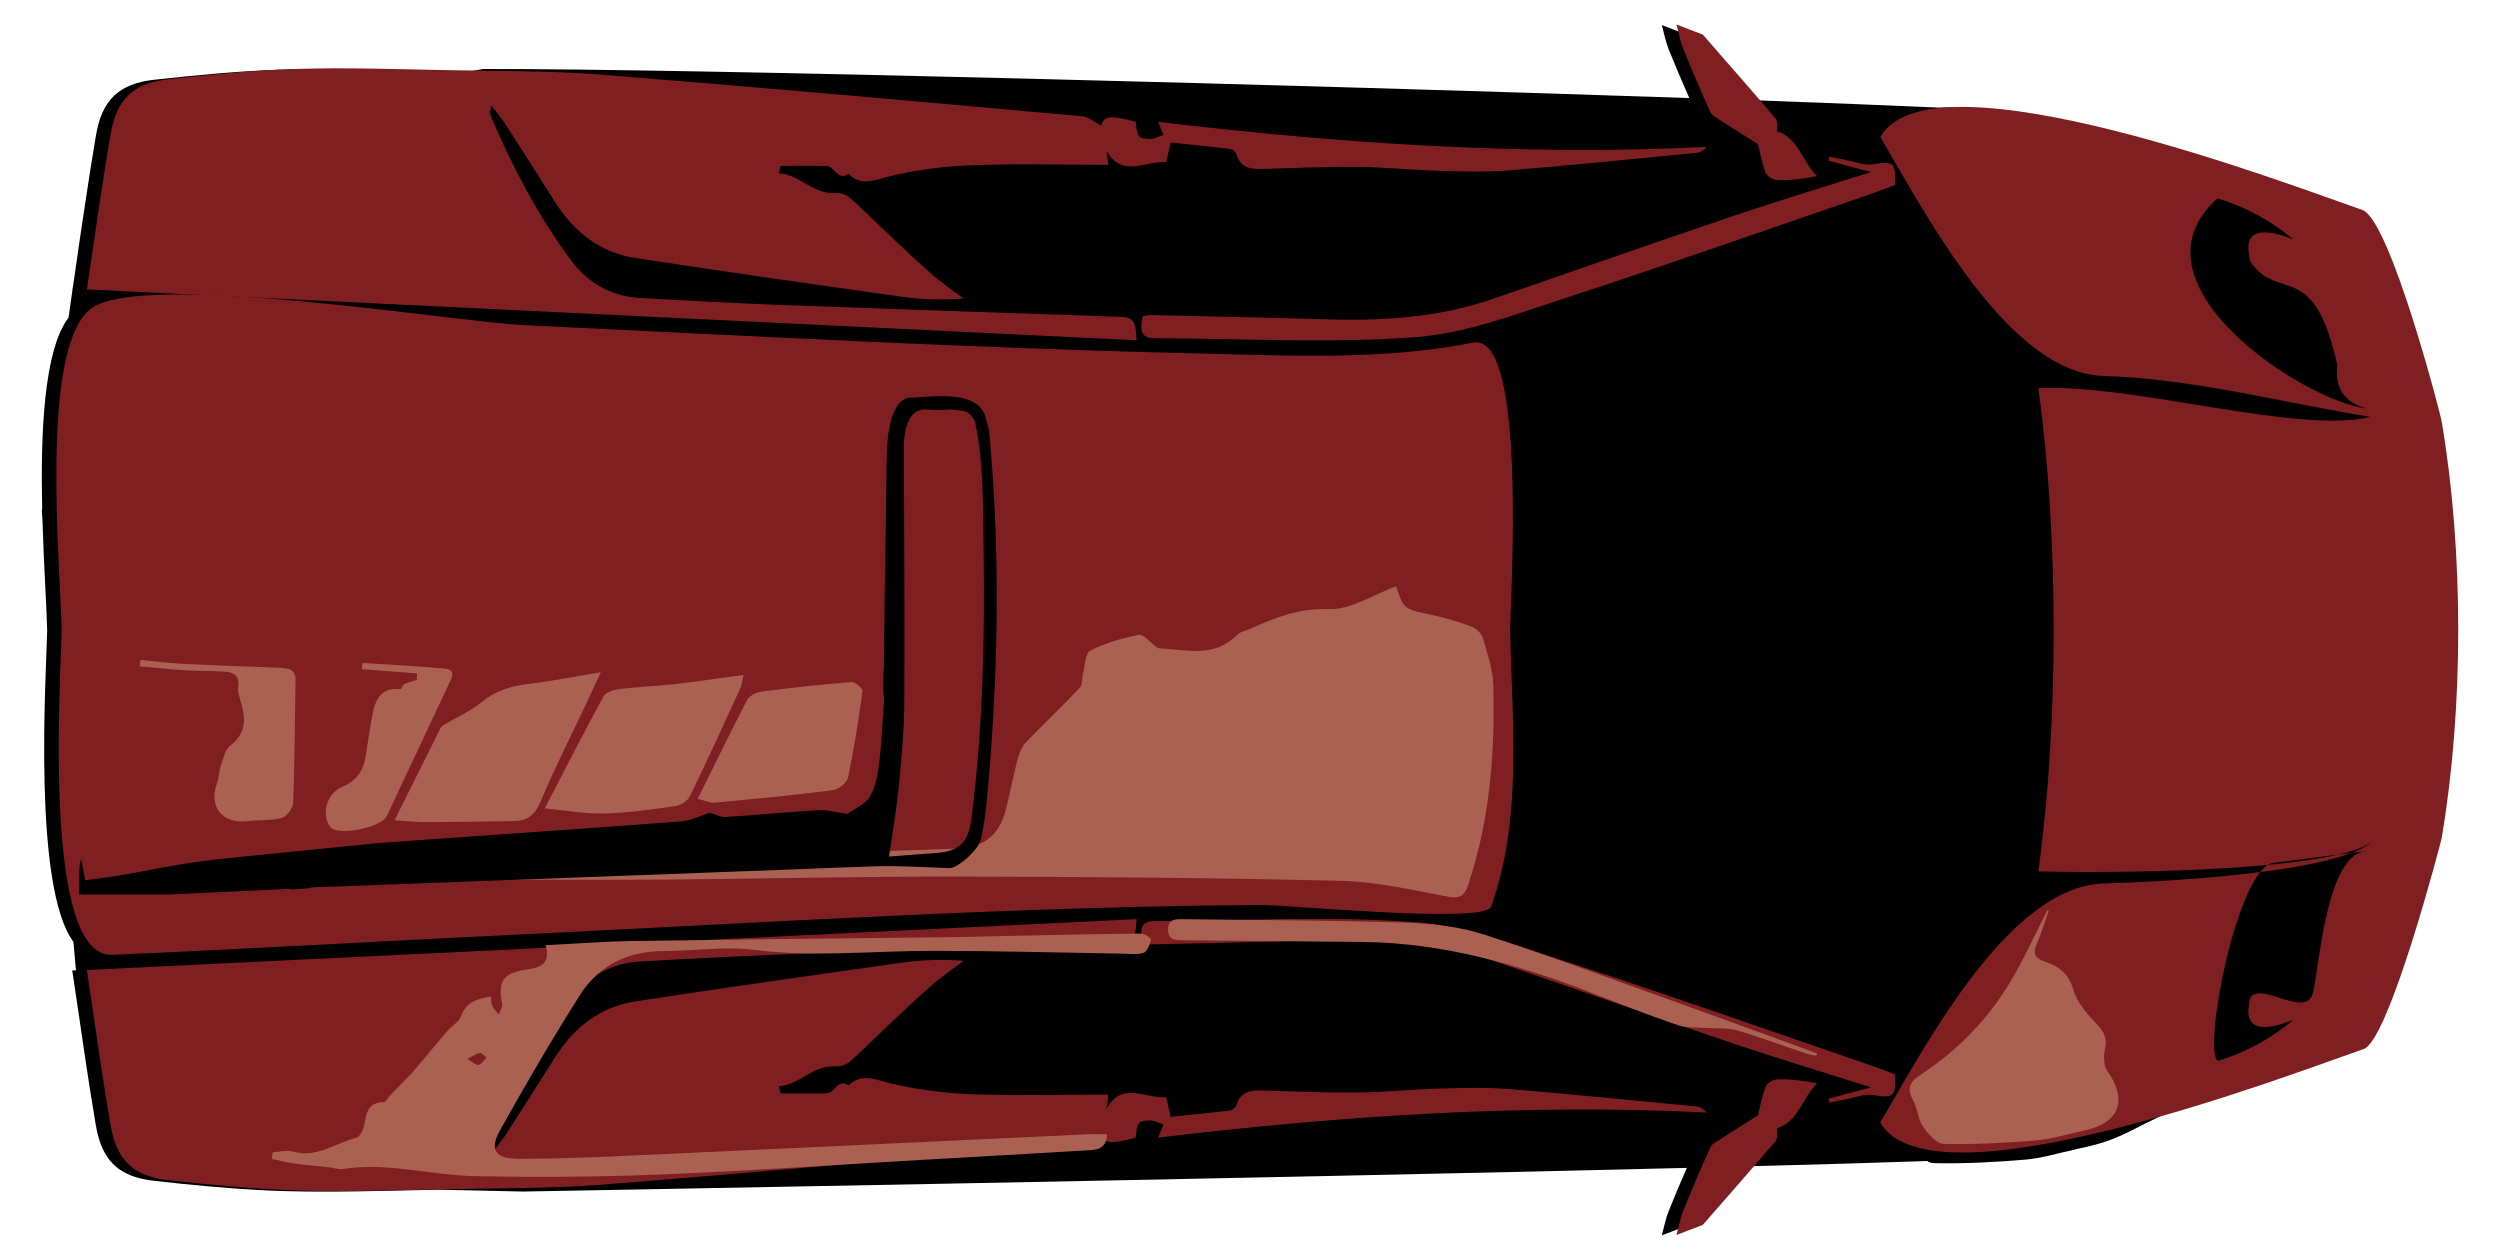 <?xml version="1.0" encoding="utf-8"?>
<!-- Generator: Adobe Illustrator 16.0.4, SVG Export Plug-In . SVG Version: 6.00 Build 0)  -->
<!DOCTYPE svg PUBLIC "-//W3C//DTD SVG 1.1//EN" "http://www.w3.org/Graphics/SVG/1.1/DTD/svg11.dtd">
<svg version="1.1" id="Layer_1" xmlns="http://www.w3.org/2000/svg" xmlns:xlink="http://www.w3.org/1999/xlink" x="0px" y="0px"
	 width="39.312px" height="19.812px" viewBox="0 0 39.312 19.812" enable-background="new 0 0 39.312 19.812" xml:space="preserve">
<g>
	<path d="M0.742,9.912C0.741,9.88,0.741,9.943,0.742,9.912L0.742,9.912z"/>
	<path d="M1.155,14.811c0.014,0.155,0.026,0.305,0.039,0.447c-0.02,0.001-0.037,0.002-0.058,0.003
		c0.068,0.448,0.133,0.896,0.198,1.34c0.001,0.002,0.001,0.006,0.001,0.008c0.001,0.002,0.001,0.003,0.001,0.004
		c0.054,0.363,0.11,0.726,0.172,1.087c0.096,0.556,0.362,0.809,0.922,0.869c0.145,0.017,0.289,0.031,0.435,0.047l0,0h0.001
		c0.536,0.054,1.073,0.099,1.61,0.114c0.773,0.022,1.549-0.005,2.323-0.02c0.038-0.001,0.077-0.001,0.115-0.002l1.312,0.029
		c0,0,11.386-0.201,18.3-0.372c-0.1,0.225-0.195,0.451-0.287,0.681c-0.049,0.122-0.072,0.253-0.107,0.38
		c0.138-0.053,0.274-0.105,0.41-0.158c0.007-0.003,0.013-0.011,0.019-0.017c0.264-0.302,0.527-0.604,0.789-0.907
		c1.187-0.031,2.203-0.06,2.955-0.087c0.032,0.02,0.064,0.032,0.095,0.033c0.481,0.011,0.968-0.014,1.448-0.055
		c0.261-0.021,0.517-0.103,0.774-0.157c0.018-0.004,0.033-0.01,0.05-0.014c0.817-0.158,0.886-0.396,1.867-0.739
		c0.191-0.061,0.378-0.12,0.558-0.181c0.03-0.009,0.061-0.019,0.09-0.028c0.799-0.267,1.449-0.509,1.754-0.613
		c0.4-0.139,1.22-3.282,1.223-3.312c0.348-2.049,0.348-4.513,0-6.562c-0.009-0.074-0.802-3.148-1.244-3.319
		c-0.727-0.249-3.426-1.278-5.418-1.553c-0.011-0.001-0.023-0.003-0.042-0.005c-0.354-0.047-0.685-0.07-0.978-0.06
		c-0.723-0.033-1.778-0.075-3.05-0.121c-0.288-0.335-0.579-0.669-0.871-1.002c-0.007-0.007-0.012-0.015-0.019-0.017
		c-0.137-0.054-0.272-0.106-0.41-0.158c0.035,0.127,0.059,0.258,0.107,0.38c0.104,0.259,0.213,0.514,0.325,0.768
		C20.549,1.337,10.823,1.078,7.597,1.085c0,0-0.074,0.013-0.208,0.037C7.194,1.12,6.997,1.118,6.801,1.113
		c-0.774-0.015-1.55-0.042-2.323-0.02c-0.684,0.02-1.365,0.086-2.046,0.16c-0.56,0.062-0.826,0.313-0.922,0.87
		C1.448,2.49,1.39,2.856,1.336,3.223c0,0.001,0,0.001,0,0.001C1.294,3.491,1.233,3.911,1.164,4.393
		C1.156,4.45,1.148,4.506,1.138,4.562c0.001,0,0.001,0,0.001,0c-0.02,0.141-0.04,0.285-0.061,0.432
		c-0.39,0.513-0.441,1.823-0.415,3.005C0.66,8.026,0.658,8.042,0.658,8.042s0.004,0.06,0.011,0.169
		C0.69,8.918,0.734,9.555,0.742,9.912C0.724,10.663,0.513,13.944,1.155,14.811z M37.127,13.195
		c-0.009,0.012-0.021,0.022-0.032,0.032c0-0.001,0-0.001,0-0.002C37.107,13.216,37.119,13.206,37.127,13.195z"/>
</g>
<path fill="#7F1F21" d="M1.739,2.112c0.095-0.555,0.36-0.808,0.921-0.868c0.679-0.075,1.362-0.142,2.045-0.161
	c0.774-0.022,1.55,0.005,2.324,0.02C7.844,1.119,8.661,1.11,9.471,1.175c2.517,0.2,5.029,0.427,7.542,0.653
	c0.109,0.01,0.21,0.101,0.304,0.148c0.032-0.151,0.132-0.172,0.542-0.062c0.022,0.24,0.034,0.264,0.217,0.272
	c0.072,0.003,0.146-0.042,0.219-0.064c-0.028-0.07-0.057-0.141-0.083-0.206c2.831,0.336,5.716,0.539,8.623,0.394
	c-0.047,0.056-0.098,0.088-0.153,0.093c-0.983,0.096-1.967,0.196-2.95,0.276c-0.368,0.029-0.74,0.017-1.11,0.007
	c-0.427-0.012-0.854-0.058-1.281-0.062c-0.502-0.004-1.005,0.019-1.507,0.033c-0.182,0.005-0.335-0.027-0.392-0.235
	c-0.011-0.035-0.064-0.076-0.103-0.081c-0.31-0.037-0.62-0.067-0.931-0.099c-0.027,0.116-0.048,0.209-0.07,0.308
	c-0.329-0.023-0.694,0.256-0.938-0.179c0.009,0.066,0.018,0.135,0.029,0.221c-0.734,0-1.452-0.021-2.169,0.007
	c-0.424,0.017-0.853,0.073-1.265,0.172c-0.237,0.057-0.443,0.164-0.653-0.035c-0.172,0.115-0.217-0.122-0.342-0.125
	c-0.241-0.007-0.481-0.002-0.724-0.002c-0.011,0.039-0.021,0.077-0.03,0.116c0.33,0.018,0.526,0.326,0.875,0.31
	c0.076-0.005,0.172,0.019,0.228,0.065c0.182,0.152,0.346,0.323,0.518,0.485c0.252,0.236,0.5,0.478,0.76,0.706
	c0.165,0.146,0.35,0.271,0.524,0.404c-0.322,0.022-0.627,0.019-0.928-0.023c-1.41-0.198-2.82-0.398-4.229-0.614
	C9.441,3.973,9.03,3.653,8.733,3.184c-0.257-0.402-0.512-0.808-0.771-1.21C7.891,1.865,7.805,1.763,7.727,1.66
	c-0.03,0.081-0.022,0.136-0.001,0.186c0.337,0.79,0.735,1.548,1.247,2.24c0.276,0.373,0.648,0.578,1.114,0.602
	c0.716,0.036,1.433,0.079,2.148,0.106c1.804,0.066,3.607,0.128,5.412,0.189c0.22,0.009,0.209,0.16,0.226,0.368
	c-5.496-0.266-10.975-0.532-16.507-0.8C1.49,3.733,1.599,2.921,1.739,2.112z"/>
<path fill="#7F1F21" d="M18.092,4.955c0.907,0.021,1.814,0.036,2.721,0.065c0.896,0.03,1.781-0.021,2.637-0.312
	c1.27-0.436,2.536-0.883,3.807-1.313c0.709-0.24,1.428-0.456,2.165-0.689c-0.232-0.062-0.452-0.121-0.67-0.18
	c0.006-0.02,0.011-0.041,0.018-0.062c0.095,0.019,0.188,0.04,0.283,0.058c0.128,0.024,0.262,0.082,0.384,0.063
	c0.344-0.053,0.373-0.038,0.363,0.322c-0.12,0.045-0.241,0.095-0.365,0.137c-1.604,0.55-3.201,1.115-4.813,1.64
	c-0.779,0.254-1.574,0.561-2.378,0.619c-1.354,0.099-2.718,0.019-4.078,0.016c-0.269,0-0.225-0.168-0.197-0.347
	C18.013,4.965,18.053,4.953,18.092,4.955z"/>
<path fill="#7F1F21" d="M27.34,2.074c-0.094-0.06-0.189-0.116-0.282-0.179c-0.059-0.04-0.139-0.076-0.164-0.134
	c-0.15-0.329-0.29-0.661-0.426-0.996c-0.048-0.122-0.071-0.253-0.106-0.38c0.137,0.053,0.273,0.105,0.41,0.158
	c0.007,0.003,0.013,0.011,0.018,0.017c0.378,0.434,0.759,0.865,1.13,1.303c0.04,0.048,0.019,0.146,0.022,0.199
	c0.343,0.112,0.398,0.484,0.632,0.708c-0.217,0.044-0.419,0.067-0.621,0.063c-0.066-0.001-0.168-0.06-0.189-0.116
	c-0.062-0.166-0.094-0.344-0.119-0.45C27.504,2.178,27.423,2.126,27.34,2.074z"/>
<path fill="#7F1F21" d="M1.738,17.69c0.095,0.557,0.36,0.809,0.921,0.87c0.679,0.074,1.362,0.141,2.045,0.16
	c0.774,0.022,1.55-0.005,2.324-0.02c0.814-0.017,1.632-0.009,2.442-0.072c2.517-0.199,5.029-0.427,7.542-0.653
	c0.108-0.009,0.209-0.1,0.305-0.147c0.032,0.151,0.132,0.172,0.542,0.062c0.022-0.241,0.034-0.264,0.217-0.272
	c0.072-0.003,0.146,0.042,0.219,0.064c-0.028,0.07-0.057,0.14-0.083,0.206c2.831-0.336,5.716-0.539,8.623-0.394
	c-0.047-0.056-0.098-0.088-0.153-0.094c-0.983-0.095-1.967-0.195-2.95-0.275c-0.368-0.029-0.74-0.018-1.11-0.007
	c-0.427,0.012-0.854,0.058-1.281,0.062c-0.502,0.005-1.005-0.019-1.507-0.033c-0.182-0.005-0.335,0.027-0.392,0.235
	c-0.011,0.035-0.064,0.076-0.103,0.081c-0.31,0.037-0.62,0.066-0.931,0.099c-0.027-0.117-0.048-0.209-0.07-0.308
	c-0.329,0.022-0.694-0.256-0.938,0.179c0.009-0.066,0.018-0.135,0.029-0.221c-0.734,0-1.452,0.02-2.169-0.007
	c-0.424-0.017-0.853-0.073-1.265-0.172c-0.237-0.057-0.443-0.164-0.653,0.034c-0.172-0.114-0.217,0.122-0.342,0.125
	c-0.241,0.008-0.481,0.002-0.724,0.002c-0.011-0.038-0.021-0.076-0.03-0.115c0.33-0.018,0.526-0.326,0.875-0.31
	c0.076,0.004,0.172-0.019,0.228-0.065c0.182-0.152,0.346-0.323,0.518-0.485c0.252-0.237,0.5-0.478,0.76-0.706
	c0.165-0.146,0.35-0.271,0.524-0.405c-0.322-0.022-0.627-0.018-0.928,0.024c-1.41,0.198-2.82,0.397-4.229,0.614
	C9.441,15.831,9.03,16.15,8.733,16.62c-0.257,0.402-0.512,0.808-0.771,1.21c-0.071,0.109-0.157,0.211-0.235,0.315
	c-0.03-0.081-0.022-0.136-0.001-0.186c0.337-0.79,0.735-1.547,1.247-2.24c0.276-0.373,0.648-0.578,1.114-0.602
	c0.716-0.036,1.433-0.079,2.148-0.106c1.804-0.068,3.607-0.129,5.412-0.191c0.22-0.008,0.209-0.159,0.226-0.367
	c-5.496,0.266-10.975,0.531-16.507,0.8C1.49,16.07,1.599,16.884,1.738,17.69z"/>
<path fill="#7F1F21" d="M18.092,14.85c0.907-0.021,1.814-0.036,2.721-0.065c0.896-0.031,1.781,0.02,2.637,0.312
	c1.27,0.435,2.536,0.882,3.807,1.313c0.709,0.238,1.428,0.455,2.165,0.688c-0.232,0.062-0.452,0.121-0.67,0.179
	c0.006,0.021,0.011,0.041,0.018,0.062c0.095-0.02,0.188-0.04,0.283-0.058c0.128-0.024,0.262-0.082,0.384-0.063
	c0.344,0.053,0.373,0.038,0.363-0.322c-0.12-0.045-0.241-0.095-0.365-0.137c-1.604-0.55-3.201-1.115-4.813-1.64
	c-0.779-0.254-1.574-0.561-2.378-0.619c-1.354-0.1-2.718-0.02-4.078-0.017c-0.269,0-0.225,0.168-0.197,0.348
	C18.013,14.84,18.053,14.851,18.092,14.85z"/>
<path fill="#7F1F21" d="M27.34,17.731c-0.094,0.06-0.189,0.116-0.282,0.179c-0.059,0.039-0.139,0.075-0.164,0.134
	c-0.15,0.329-0.29,0.662-0.426,0.996c-0.048,0.122-0.071,0.253-0.106,0.38c0.137-0.053,0.273-0.105,0.41-0.158
	c0.007-0.003,0.013-0.011,0.018-0.017c0.378-0.434,0.759-0.864,1.13-1.304c0.04-0.047,0.019-0.146,0.022-0.198
	c0.343-0.112,0.398-0.484,0.632-0.708c-0.217-0.044-0.419-0.067-0.621-0.063c-0.066,0.001-0.168,0.059-0.189,0.116
	c-0.062,0.166-0.094,0.344-0.119,0.45C27.504,17.626,27.423,17.678,27.34,17.731z"/>
<g>
	<path fill="#7F1F21" d="M0.97,9.901c-0.019,0.872-0.301,5.162,0.795,5.114c2.158-0.095,4.312-0.22,6.469-0.324
		c3.855-0.186,7.724-0.435,11.585-0.46c0.441-0.003,3.529,0.298,3.627,0.029c0.498-1.386,0.332-2.918,0.299-4.359
		c0.012-0.529,0.267-4.68-0.579-4.513c-1.438,0.286-2.952,0.202-4.41,0.168C15.248,5.473,11.739,5.28,8.234,5.112
		C7.12,5.059,2.223,4.245,1.427,4.856C0.622,5.475,0.948,8.87,0.97,9.901C0.97,9.934,0.97,9.871,0.97,9.901z"/>
	<path fill="#7F1F21" d="M32.054,6.102c0.32,2.377,0.32,5.223,0,7.599c0.82,0.031,4.835,0.033,5.303-0.516
		c-0.483,0.568-3.627,0.688-4.278,0.708c-1.479,0.045-2.769,2.487-3.512,3.757c0.806,1.42,6.496-0.773,7.603-1.155
		c0.401-0.14,1.22-3.282,1.224-3.312c0.348-2.049,0.348-4.514,0-6.562c-0.01-0.075-0.803-3.149-1.244-3.319
		c-1.107-0.379-6.778-2.566-7.582-1.148c0.743,1.271,2.032,3.714,3.512,3.758c1.402,0.042,2.812,0.419,4.196,0.644
		C36.12,6.83,33.606,6.042,32.054,6.102z M36.754,5.744c-0.043,0.357,0.11,0.584,0.46,0.679c-0.959-0.103-3.851-1.965-2.343-3.304
		c0.441,0.135,0.838,0.35,1.192,0.646c-0.575-0.226-0.8-0.107-0.674,0.354C35.839,4.764,36.383,4.054,36.754,5.744
		C36.818,6.034,36.638,5.221,36.754,5.744z M35.75,13.569c0.488-0.062,0.977-0.125,1.463-0.188
		c-0.638,0.049-0.734,1.802-0.844,2.235c-0.104,0.406-0.808-0.179-0.98,0.068c-0.126,0.462,0.099,0.581,0.674,0.354
		c-0.354,0.296-0.751,0.511-1.192,0.646C34.636,16.477,35.193,13.625,35.75,13.569C36.232,13.522,35.507,13.594,35.75,13.569z"/>
	<path fill="#7F1F21" d="M32.041,6.017l0.014,0.085C32.052,6.075,32.047,6.046,32.041,6.017z"/>
	<path fill="#7F1F21" d="M32.041,13.787c0.006-0.028,0.011-0.058,0.014-0.086L32.041,13.787z"/>
</g>
<path fill="#AA6152" d="M9.426,13.65c0.367-0.034,0.732,0.025,1.105-0.104c0.291-0.102,0.636-0.046,0.957-0.06
	c1.171-0.049,2.343-0.104,3.514-0.141c0.451-0.014,0.707-0.182,0.818-0.625c0.065-0.263,0.116-0.53,0.184-0.792
	c0.024-0.091,0.067-0.19,0.13-0.256c0.278-0.291,0.571-0.568,0.848-0.86c0.045-0.049,0.029-0.152,0.05-0.229
	c0.032-0.123,0.037-0.315,0.114-0.354c0.237-0.118,0.5-0.194,0.76-0.246c0.073-0.014,0.174,0.115,0.262,0.178
	c0.021,0.014,0.042,0.033,0.064,0.034c0.42,0.02,0.859,0.156,1.219-0.21c0.052-0.053,0.143-0.065,0.216-0.1
	c0.39-0.178,0.765-0.323,1.228-0.307c0.348,0.013,0.703-0.229,1.057-0.358c0.124,0.363,0.125,0.357,0.553,0.447
	c0.214,0.046,0.426,0.108,0.632,0.185c0.074,0.028,0.159,0.107,0.181,0.181c0.07,0.241,0.156,0.49,0.164,0.738
	c0.028,1.068-0.053,2.124-0.396,3.146c-0.06,0.18-0.138,0.216-0.322,0.182c-0.552-0.101-1.105-0.234-1.662-0.248
	c-2.004-0.048-4.008-0.064-6.011-0.067c-1.54-0.003-3.079,0.034-4.619,0.047c-1.017,0.008-2.033,0.001-2.948,0.001
	C8.086,13.779,8.756,13.716,9.426,13.65z"/>
<path fill="#AA6152" d="M9.904,14.797c1.74-0.025,3.479-0.042,5.22-0.063c0.206-0.003,0.412-0.01,0.618-0.014
	c0.734-0.015,1.468-0.032,2.201-0.04c0.055-0.001,0.163,0.077,0.158,0.095c-0.021,0.078-0.06,0.188-0.118,0.208
	c-0.104,0.034-0.227,0.015-0.342,0.013c-0.986-0.016-1.975-0.044-2.963-0.044c-0.937-0.002-1.871,0.104-2.812-0.015
	c-0.473-0.059-0.963,0.017-1.445,0.019c-0.555,0.003-1.006,0.227-1.298,0.686c-0.442,0.694-0.854,1.406-1.256,2.124
	c-0.178,0.317-0.079,0.457,0.294,0.456c0.512-0.001,1.023-0.017,1.534-0.04c2.472-0.113,4.943-0.23,7.415-0.346
	c0.094-0.004,0.188,0,0.299,0c-0.013,0.237-0.164,0.244-0.299,0.252c-0.872,0.052-1.744,0.102-2.617,0.151
	c-1.375,0.079-2.749,0.175-4.125,0.23c-0.972,0.039-1.945,0.046-2.917,0.025c-0.686-0.016-1.362-0.22-2.056-0.112
	c-0.071,0.011-0.146-0.019-0.221-0.026c-0.185-0.021-0.371-0.036-0.556-0.061c-0.116-0.017-0.229-0.047-0.344-0.071
	c0.004-0.035,0.009-0.069,0.013-0.104c0.109-0.007,0.225-0.04,0.323-0.012c0.374,0.107,0.666-0.136,0.994-0.217
	c0.055-0.014,0.108-0.123,0.122-0.195c0.033-0.187,0.057-0.365,0.311-0.365c0.031,0,0.061-0.066,0.093-0.101
	c0.075-0.079,0.152-0.156,0.228-0.235c0.055-0.058,0.111-0.111,0.163-0.173c0.172-0.202,0.341-0.409,0.514-0.611
	c0.068-0.08,0.182-0.139,0.214-0.229c0.08-0.226,0.253-0.275,0.467-0.312c0.01,0.058,0.006,0.108,0.026,0.149
	c0.023,0.051,0.067,0.09,0.102,0.134c0.019-0.056,0.062-0.115,0.052-0.164c-0.072-0.359,0.015-0.49,0.386-0.544
	c0.205-0.03,0.383-0.078,0.298-0.383C9.039,14.841,9.472,14.806,9.904,14.797z M7.524,16.746c0.049-0.016,0.085-0.074,0.127-0.115
	c-0.035-0.026-0.072-0.077-0.104-0.073c-0.054,0.006-0.104,0.046-0.2,0.093C7.439,16.703,7.491,16.756,7.524,16.746z"/>
<path fill="#AA6152" d="M32.216,14.322c-0.06,0.171-0.113,0.344-0.184,0.51c-0.062,0.148-0.059,0.227,0.125,0.289
	c0.207,0.067,0.373,0.185,0.446,0.442c0.06,0.211,0.234,0.399,0.392,0.567c0.112,0.121,0.137,0.22,0.104,0.374
	c-0.021,0.105-0.021,0.252,0.037,0.334c0.325,0.459,0.196,0.818-0.354,0.937c-0.257,0.056-0.513,0.137-0.774,0.158
	c-0.48,0.041-0.966,0.065-1.448,0.054c-0.112-0.003-0.245-0.159-0.324-0.275c-0.077-0.113-0.08-0.274-0.147-0.397
	c-0.099-0.18-0.076-0.294,0.102-0.409c0.597-0.388,1.083-0.89,1.442-1.503c0.208-0.352,0.376-0.727,0.562-1.092
	C32.203,14.315,32.21,14.319,32.216,14.322z"/>
<path fill="#AA6152" d="M9.25,10.997c-0.252,0.536-0.522,1.064-0.751,1.61c-0.088,0.213-0.209,0.301-0.417,0.304
	c-0.452,0.007-0.904,0.016-1.357,0.017c-0.159,0.001-0.319-0.017-0.521-0.028c0.258-0.518,0.49-0.986,0.725-1.455
	c0.015-0.025,0.049-0.045,0.075-0.061c0.188-0.112,0.396-0.201,0.562-0.338c0.222-0.184,0.466-0.258,0.742-0.291
	c0.356-0.042,0.71-0.113,1.14-0.185C9.361,10.761,9.306,10.879,9.25,10.997z"/>
<path fill="#AA6152" d="M11.644,10.817c-0.262,0.568-0.521,1.139-0.793,1.7c-0.036,0.073-0.141,0.146-0.223,0.157
	c-0.374,0.054-0.75,0.107-1.127,0.118c-0.288,0.008-0.579-0.046-0.935-0.079c0.329-0.634,0.618-1.203,0.924-1.763
	c0.036-0.065,0.159-0.104,0.247-0.115c0.285-0.035,0.573-0.044,0.857-0.076c0.356-0.04,0.71-0.094,1.098-0.146
	C11.671,10.713,11.667,10.769,11.644,10.817z"/>
<path fill="#AA6152" d="M11.746,11.013c0.034-0.068,0.14-0.127,0.22-0.137c0.475-0.062,0.949-0.113,1.425-0.151
	c0.057-0.004,0.178,0.101,0.172,0.143c-0.062,0.453-0.132,0.907-0.227,1.355c-0.017,0.084-0.15,0.191-0.242,0.203
	c-0.619,0.079-1.239,0.138-1.861,0.196c-0.074,0.007-0.152-0.035-0.261-0.062C11.238,12.024,11.484,11.515,11.746,11.013z"/>
<path fill="#AA6152" d="M28.563,16.601c-0.047-0.009-0.096-0.013-0.14-0.027c-0.373-0.125-0.742-0.265-1.119-0.374
	c-0.144-0.043-0.306-0.023-0.46-0.034c-0.153-0.012-0.317,0.003-0.46-0.045c-0.45-0.154-0.896-0.331-1.342-0.503
	c-1.156-0.448-2.336-0.789-3.588-0.805c-0.94-0.01-1.88-0.018-2.82-0.028c-0.12-0.002-0.267,0.021-0.266-0.17
	c0.001-0.173,0.132-0.162,0.248-0.161c1.171,0.015,2.342,0.017,3.512,0.056c0.416,0.014,0.846,0.065,1.239,0.195
	c1.22,0.403,2.425,0.853,3.635,1.287c0.524,0.188,1.047,0.382,1.57,0.573C28.57,16.578,28.566,16.59,28.563,16.601z"/>
<path fill="#AA6152" d="M2.209,10.377c0.225,0.021,0.45,0.051,0.676,0.062c0.502,0.025,1.004,0.041,1.505,0.062
	c0.127,0.005,0.259,0.012,0.257,0.191c-0.01,0.643-0.013,1.284-0.036,1.927c-0.004,0.086-0.1,0.221-0.176,0.241
	c-0.175,0.048-0.365,0.03-0.548,0.052c-0.388,0.045-0.606-0.222-0.479-0.581c0.033-0.093,0.033-0.195,0.064-0.287
	c0.039-0.113,0.067-0.257,0.151-0.321c0.252-0.194,0.243-0.425,0.164-0.686c-0.023-0.078-0.054-0.163-0.042-0.239
	c0.029-0.175-0.074-0.227-0.207-0.236c-0.205-0.016-0.411-0.008-0.617-0.021c-0.241-0.016-0.481-0.042-0.723-0.063
	C2.202,10.443,2.206,10.411,2.209,10.377z"/>
<path fill="#AA6152" d="M6.558,10.589C6.27,10.566,5.98,10.545,5.69,10.523c0.004-0.032,0.007-0.064,0.011-0.098
	c0.432,0.028,0.865,0.048,1.296,0.089c0.182,0.019,0.106,0.146,0.061,0.242c-0.325,0.694-0.651,1.388-0.978,2.081
	c-0.081,0.171-0.738,0.307-0.874,0.18c-0.011-0.011-0.021-0.024-0.03-0.039c-0.126-0.21-0.021-0.511,0.211-0.608
	c0.209-0.086,0.325-0.244,0.361-0.463s0.065-0.438,0.106-0.655c0.046-0.245,0.133-0.451,0.444-0.415
	c0.017,0.001,0.032-0.065,0.059-0.078c0.062-0.03,0.133-0.046,0.198-0.068C6.557,10.657,6.558,10.624,6.558,10.589z"/>
<path d="M1.244,14.065h1.412c0.593-0.026,1.186-0.055,1.779-0.082c0.052-0.003,0.108-0.011,0.152,0.002l0.248-0.015
	c0.041-0.015,0.092-0.018,0.146-0.02c0.205-0.008,0.408-0.016,0.613-0.022l6.911-0.258c0.417-0.018,0.833-0.034,1.25-0.047
	c0.392-0.013,0.783,0.015,1.174,0.028c0.122,0.006,0.457-0.277,0.498-0.463c0.049-0.216,0.074-0.438,0.096-0.659
	c0.171-1.851,0.21-3.702,0.048-5.557c-0.01-0.118-0.014-0.244-0.06-0.349c0.001,0,0.002,0,0.002,0
	c-0.082-0.517-0.831-0.38-1.208-0.369c-0.084,0.002-0.304,0.077-0.353,0.731c0,0.004-0.002,0.006-0.002,0.009
	c0,0.009,0,0.019,0,0.028c-0.001,0.003-0.001,0.005-0.001,0.009l0,0c-0.014,0.407-0.014,0.815-0.02,1.224
	c-0.01,0.731-0.027,1.464-0.026,2.196c0,0.049-0.005,0.088-0.014,0.123L13.885,10.9c0.015,0.04,0.02,0.091,0.015,0.152
	c-0.028,0.304-0.034,0.609-0.072,0.911c-0.023,0.19-0.051,0.399-0.146,0.558c-0.078,0.133-0.26,0.205-0.359,0.277
	c-0.173-0.023-0.314-0.066-0.452-0.058c-0.486,0.027-0.97,0.077-1.455,0.107c-0.084,0.005-0.171-0.044-0.256-0.066
	c-0.001,0-0.001,0-0.001,0c-0.002,0.002-0.004,0.004-0.005,0.006c0-0.002,0-0.004,0-0.005c-0.145,0.047-0.286,0.121-0.433,0.133
	c-1.347,0.103-2.692,0.193-4.04,0.289c-0.255,0.018-0.51,0.037-0.767,0.056l-2.533,0.255l0,0c-0.878,0.108-1.147,0.217-2.042,0.327
	c-0.016-0.084-0.037-0.197-0.062-0.334C1.245,13.572,1.236,13.779,1.244,14.065z M13.98,13.469c0.056-0.391,0.121-0.761,0.157-1.133
	c0.042-0.435,0.081-0.869,0.083-1.307c0.008-1.309-0.003-2.618-0.007-3.929c0-0.031,0.005-0.067-0.002-0.097
	c0.007-0.221,0.066-0.579,0.35-0.565c0.415,0.031,0.229-0.023,0.519,0.015c0.101,0.014,0.171,0.013,0.254,0.184
	c0.133,0.646,0.122,1.305,0.132,1.961c0.022,1.428-0.009,2.854-0.19,4.271c-0.051,0.393-0.195,0.523-0.594,0.547
	C14.454,13.43,14.224,13.453,13.98,13.469z"/>
</svg>
